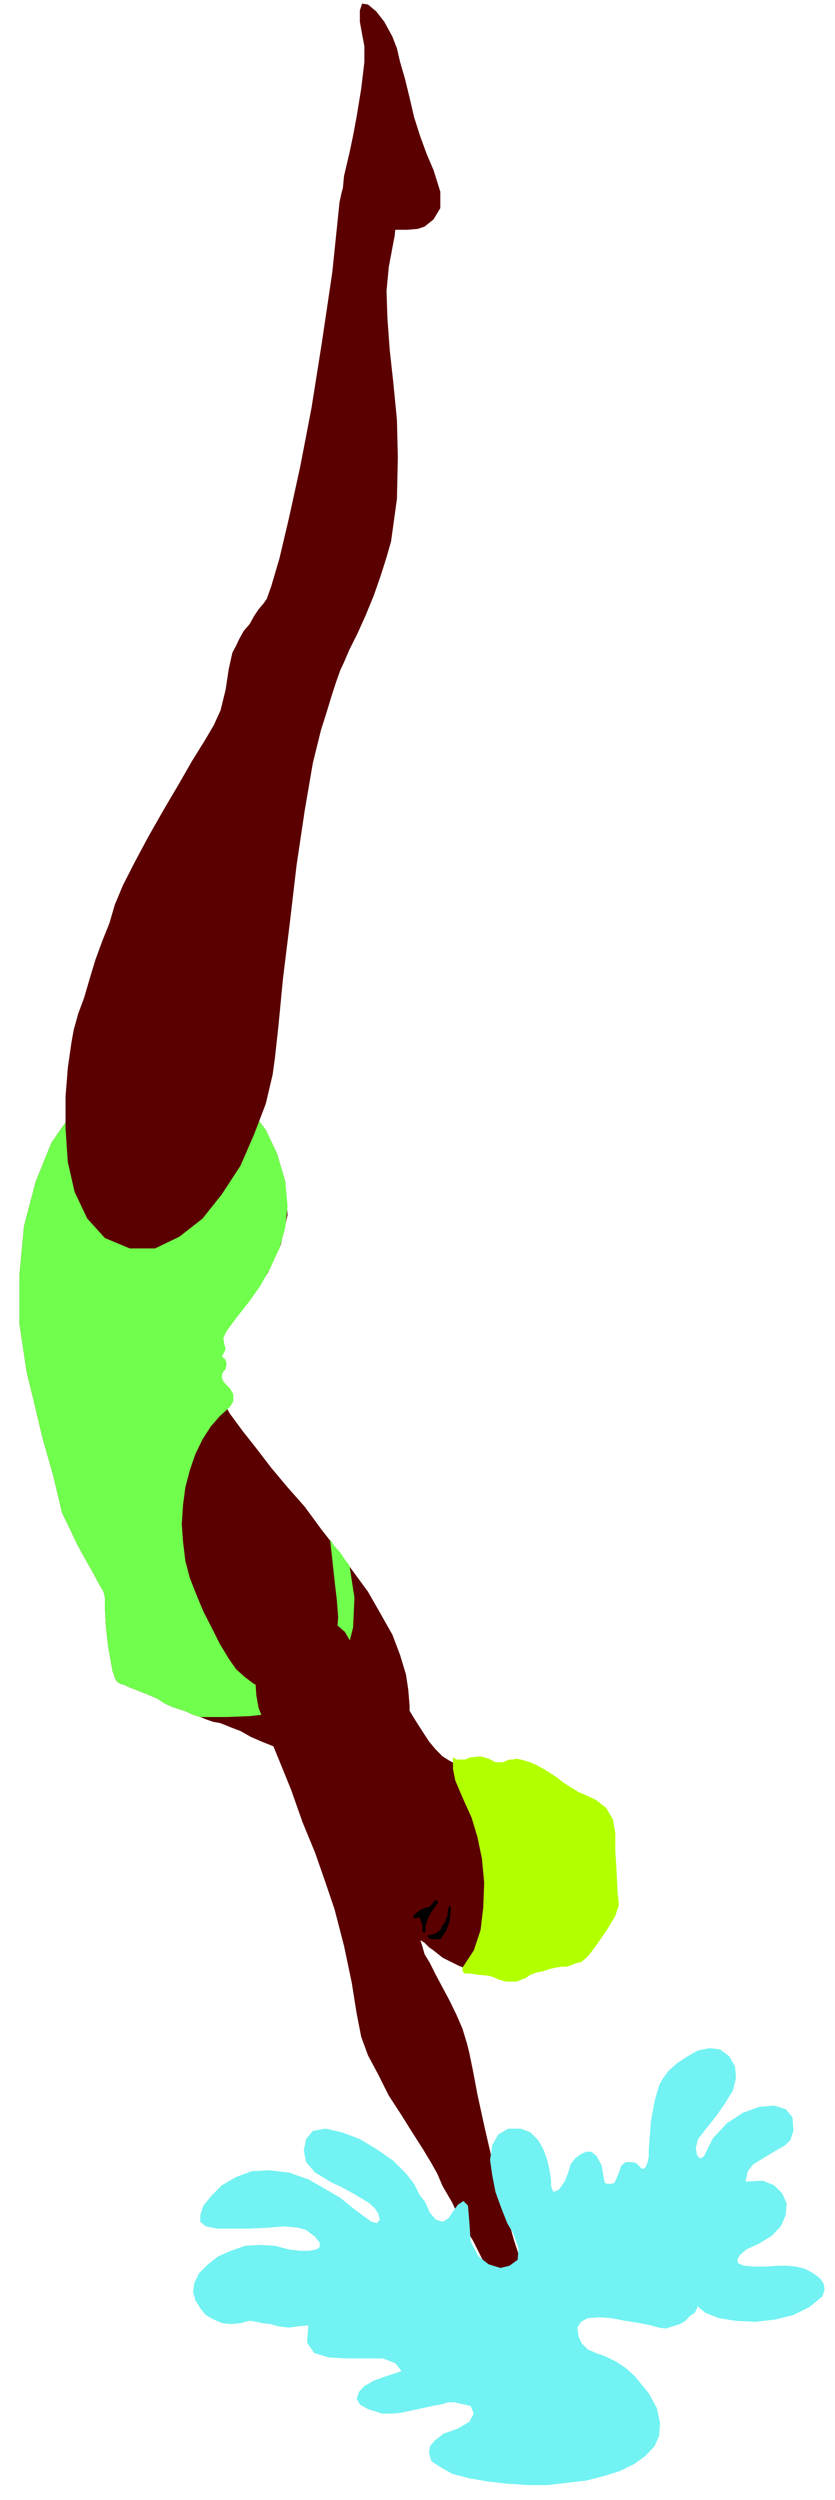 <?xml version="1.0" encoding="UTF-8" standalone="no"?>
<svg
   xmlns:ooo="http://xml.openoffice.org/svg/export"
   xmlns:dc="http://purl.org/dc/elements/1.1/"
   xmlns:cc="http://creativecommons.org/ns#"
   xmlns:rdf="http://www.w3.org/1999/02/22-rdf-syntax-ns#"
   xmlns:svg="http://www.w3.org/2000/svg"
   xmlns="http://www.w3.org/2000/svg"
   xmlns:sodipodi="http://sodipodi.sourceforge.net/DTD/sodipodi-0.dtd"
   xmlns:inkscape="http://www.inkscape.org/namespaces/inkscape"
   version="1.2"
   width="18.47mm"
   height="55.27mm"
   viewBox="0 0 1847 5527"
   preserveAspectRatio="xMidYMid"
   xml:space="preserve"
   id="svg112"
   sodipodi:docname="diver2.svg"
   style="fill-rule:evenodd;stroke-width:28.222;stroke-linejoin:round"
   inkscape:version="0.92.5 (2060ec1f9f, 2020-04-08)"><sodipodi:namedview
   pagecolor="#ffffff"
   bordercolor="#666666"
   borderopacity="1"
   objecttolerance="10"
   gridtolerance="10"
   guidetolerance="10"
   inkscape:pageopacity="0"
   inkscape:pageshadow="2"
   inkscape:window-width="664"
   inkscape:window-height="487"
   id="namedview114"
   showgrid="false"
   inkscape:zoom="0.2102413"
   inkscape:cx="34.922836"
   inkscape:cy="104.42834"
   inkscape:window-x="0"
   inkscape:window-y="0"
   inkscape:window-maximized="0"
   inkscape:current-layer="svg112" />
 <defs
   class="ClipPathGroup"
   id="defs8">
  <clipPath
   id="presentation_clip_path"
   clipPathUnits="userSpaceOnUse">
   <rect
   x="0"
   y="0"
   width="21000"
   height="29700"
   id="rect2" />
  </clipPath>
  <clipPath
   id="presentation_clip_path_shrink"
   clipPathUnits="userSpaceOnUse">
   <rect
   x="21"
   y="29"
   width="20958"
   height="29641"
   id="rect5" />
  </clipPath>
 </defs>
 <defs
   class="TextShapeIndex"
   id="defs12">
  <g
   ooo:slide="id1"
   ooo:id-list="id3"
   id="g10" />
 </defs>
 <defs
   class="EmbeddedBulletChars"
   id="defs44">
  <g
   id="bullet-char-template-57356"
   transform="matrix(4.8828125e-4,0,0,-4.8828125e-4,0,0)">
   <path
   d="M 580,1141 1163,571 580,0 -4,571 Z"
   id="path14"
   inkscape:connector-curvature="0" />
  </g>
  <g
   id="bullet-char-template-57354"
   transform="matrix(4.8828125e-4,0,0,-4.8828125e-4,0,0)">
   <path
   d="M 8,1128 H 1137 V 0 H 8 Z"
   id="path17"
   inkscape:connector-curvature="0" />
  </g>
  <g
   id="bullet-char-template-10146"
   transform="matrix(4.8828125e-4,0,0,-4.8828125e-4,0,0)">
   <path
   d="M 174,0 602,739 174,1481 1456,739 Z M 1358,739 309,1346 659,739 Z"
   id="path20"
   inkscape:connector-curvature="0" />
  </g>
  <g
   id="bullet-char-template-10132"
   transform="matrix(4.8828125e-4,0,0,-4.8828125e-4,0,0)">
   <path
   d="M 2015,739 1276,0 H 717 l 543,543 H 174 v 393 h 1086 l -543,545 h 557 z"
   id="path23"
   inkscape:connector-curvature="0" />
  </g>
  <g
   id="bullet-char-template-10007"
   transform="matrix(4.8828125e-4,0,0,-4.8828125e-4,0,0)">
   <path
   d="m 0,-2 c -7,16 -16,29 -25,39 l 381,530 c -94,256 -141,385 -141,387 0,25 13,38 40,38 9,0 21,-2 34,-5 21,4 42,12 65,25 l 27,-13 111,-251 280,301 64,-25 24,25 c 21,-10 41,-24 62,-43 C 886,937 835,863 770,784 769,783 710,716 594,584 L 774,223 c 0,-27 -21,-55 -63,-84 l 16,-20 C 717,90 699,76 672,76 641,76 570,178 457,381 L 164,-76 c -22,-34 -53,-51 -92,-51 -42,0 -63,17 -64,51 -7,9 -10,24 -10,44 0,9 1,19 2,30 z"
   id="path26"
   inkscape:connector-curvature="0" />
  </g>
  <g
   id="bullet-char-template-10004"
   transform="matrix(4.8828125e-4,0,0,-4.8828125e-4,0,0)">
   <path
   d="M 285,-33 C 182,-33 111,30 74,156 52,228 41,333 41,471 c 0,78 14,145 41,201 34,71 87,106 158,106 53,0 88,-31 106,-94 l 23,-176 c 8,-64 28,-97 59,-98 l 735,706 c 11,11 33,17 66,17 42,0 63,-15 63,-46 V 965 c 0,-36 -10,-64 -30,-84 L 442,47 C 390,-6 338,-33 285,-33 Z"
   id="path29"
   inkscape:connector-curvature="0" />
  </g>
  <g
   id="bullet-char-template-9679"
   transform="matrix(4.8828125e-4,0,0,-4.8828125e-4,0,0)">
   <path
   d="M 813,0 C 632,0 489,54 383,161 276,268 223,411 223,592 c 0,181 53,324 160,431 106,107 249,161 430,161 179,0 323,-54 432,-161 108,-107 162,-251 162,-431 0,-180 -54,-324 -162,-431 C 1136,54 992,0 813,0 Z"
   id="path32"
   inkscape:connector-curvature="0" />
  </g>
  <g
   id="bullet-char-template-8226"
   transform="matrix(4.8828125e-4,0,0,-4.8828125e-4,0,0)">
   <path
   d="m 346,457 c -73,0 -137,26 -191,78 -54,51 -81,114 -81,188 0,73 27,136 81,188 54,52 118,78 191,78 73,0 134,-26 185,-79 51,-51 77,-114 77,-187 0,-75 -25,-137 -76,-188 -50,-52 -112,-78 -186,-78 z"
   id="path35"
   inkscape:connector-curvature="0" />
  </g>
  <g
   id="bullet-char-template-8211"
   transform="matrix(4.8828125e-4,0,0,-4.8828125e-4,0,0)">
   <path
   d="M -4,459 H 1135 V 606 H -4 Z"
   id="path38"
   inkscape:connector-curvature="0" />
  </g>
  <g
   id="bullet-char-template-61548"
   transform="matrix(4.8828125e-4,0,0,-4.8828125e-4,0,0)">
   <path
   d="m 173,740 c 0,163 58,303 173,419 116,115 255,173 419,173 163,0 302,-58 418,-173 116,-116 174,-256 174,-419 0,-163 -58,-303 -174,-418 C 1067,206 928,148 765,148 601,148 462,206 346,322 231,437 173,577 173,740 Z"
   id="path41"
   inkscape:connector-curvature="0" />
  </g>
 </defs>
 <g
   id="g49"
   transform="translate(-9576,-12086)">
  <g
   id="id2"
   class="Master_Slide">
   <g
   id="bg-id2"
   class="Background" />
   <g
   id="bo-id2"
   class="BackgroundObjects" />
  </g>
 </g>
 <g
   class="SlideGroup"
   id="g110"
   transform="translate(-9576,-12086)">
  <g
   id="g108">
   <g
   id="container-id1">
    <g
   id="id1"
   class="Slide"
   clip-path="url(#presentation_clip_path)">
     <g
   class="Page"
   id="g104">
      <g
   class="Graphic"
   id="g102">
       <g
   id="id3">
        <rect
   class="BoundingBox"
   x="9576"
   y="12086"
   width="1847"
   height="5527"
   id="rect51"
   style="fill:none;stroke:none" />
        <path
   d="m 10344,16231 -2,10 2,7 8,8 8,3 v 0 h 2 v 0 h 3 v 5 5 l 2,7 8,5 5,6 8,5 2,7 v 10 l -2,5 -3,8 v 8 7 l 3,8 7,5 10,3 h 11 12 13 13 l 12,2 13,3 10,7 13,8 13,8 10,10 10,7 10,8 10,8 34,17 38,16 45,7 46,-2 49,-8 43,-20 41,-28 35,-43 26,-49 15,-45 2,-41 -5,-41 -15,-38 -23,-33 -28,-30 -33,-26 -35,-20 -34,-15 -30,-11 -28,-5 -26,-5 h -22 -18 -15 l -16,-2 -15,-5 -15,-8 -16,-10 -15,-15 -15,-18 -15,-23 -16,-25 -17,-28 -18,-23 -21,-21 -17,-17 -21,-13 -20,-8 -18,-2 -15,2 -20,10 -16,13 -12,15 -8,21 -5,23 v 28 l 5,33 10,35 18,48 15,44 8,33 -5,23 -13,20 -15,23 -13,23 v 20 l 8,15 12,13 16,10 z"
   id="path53"
   inkscape:connector-curvature="0"
   style="fill:#5b0000;stroke:none" />
        <path
   d="m 10347,15865 -8,10 -2,13 2,12 8,10 13,6 12,2 10,-2 11,-8 7,-13 v -13 l -2,-10 -8,-10 -10,-7 h -13 l -10,2 z"
   id="path55"
   inkscape:connector-curvature="0"
   style="fill:#5b0000;stroke:none" />
        <path
   d="m 10795,16238 -8,10 v 13 l 3,10 7,10 10,8 13,3 13,-3 10,-8 5,-12 3,-13 -3,-10 -8,-10 -10,-8 h -12 l -13,3 z"
   id="path57"
   inkscape:connector-curvature="0"
   style="fill:#5b0000;stroke:none" />
        <path
   d="m 10573,16309 -2,23 -8,23 -13,18 h -20 l -5,-3 -3,-2 v -3 l 8,-2 10,-3 10,-7 5,-11 6,-7 2,-8 3,-7 v -8 l 2,-5 v -5 l 3,-3 2,3 z"
   id="path59"
   inkscape:connector-curvature="0"
   style="fill:#000000;stroke:none" />
        <path
   d="m 10500,16325 -3,2 h -5 -3 -2 v 0 -2 l 5,-5 2,-3 11,-8 10,-5 10,-2 8,-8 5,-7 h 5 l 2,5 -5,7 -7,10 -8,13 -5,13 -3,10 v 8 5 h -5 l -2,-5 v -5 -8 l -3,-5 v -5 l -2,-3 v 0 l -3,-2 z"
   id="path61"
   inkscape:connector-curvature="0"
   style="fill:#000000;stroke:none" />
        <path
   d="m 10400,16220 v 0 0 0 h -2 -10 -13 l -15,3 -16,8 -2,10 2,7 8,8 8,3 v 0 h 2 v 0 h 3 v 5 5 l 2,7 8,5 7,-10 6,-18 7,-17 z"
   id="path63"
   inkscape:connector-curvature="0"
   style="fill:#d8667f;stroke:none" />
        <path
   d="m 10398,16220 -8,8 -13,10 -12,10 -5,11 v 0 h 2 v 0 h 3 l 5,-11 12,-10 11,-10 7,-8 v 0 0 z"
   id="path65"
   inkscape:connector-curvature="0"
   style="fill:#000000;stroke:none" />
        <path
   d="m 10599,16436 v 3 3 l 2,5 3,2 h 10 l 23,3 20,2 10,3 11,5 17,5 h 23 l 21,-8 10,-7 13,-5 15,-3 15,-5 13,-3 13,-2 h 12 l 8,-3 13,-5 10,-2 10,-8 8,-8 15,-20 23,-33 20,-33 8,-25 -3,-28 -2,-43 -3,-49 v -38 l -5,-30 -15,-26 -23,-18 -26,-12 -12,-5 -13,-8 -13,-8 -10,-7 -13,-10 -12,-8 -16,-10 -15,-8 -15,-7 -10,-3 -11,-3 -10,-2 -7,2 h -8 l -8,3 -7,3 h -16 l -15,-8 -18,-5 -22,2 -13,5 h -10 -8 l -8,-5 v 26 l 5,25 11,26 10,23 15,33 13,43 10,48 5,53 -2,54 -6,51 -15,45 z"
   id="path67"
   inkscape:connector-curvature="0"
   style="fill:#b2ff00;stroke:none" />
        <path
   d="m 10410,16030 28,-13 21,-20 13,-31 7,-35 3,-36 v -38 l -3,-36 -5,-33 -13,-43 -17,-45 -26,-46 -28,-49 -33,-45 -36,-49 -35,-45 -36,-49 -38,-43 -36,-43 -33,-43 -30,-38 -28,-38 -21,-36 -15,-30 -10,-28 5,-33 20,-39 31,-43 38,-48 36,-56 28,-61 15,-66 -5,-74 -18,-61 -25,-53 -33,-43 -41,-38 -48,-28 -51,-18 -61,-5 -64,7 -69,28 -58,54 -49,71 -35,86 -26,99 -10,107 v 109 l 16,107 15,61 20,84 23,81 13,54 7,30 16,33 17,36 18,33 16,28 15,28 10,17 3,13 v 23 l 2,38 5,46 10,56 3,7 2,8 5,8 8,5 8,2 10,5 13,5 15,6 18,7 18,8 15,10 18,8 15,5 15,5 15,7 16,5 15,6 15,5 13,2 13,5 12,5 21,8 23,13 23,10 25,10 23,10 20,10 15,5 28,8 23,13 23,10 23,10 20,10 18,5 21,3 z"
   id="path69"
   inkscape:connector-curvature="0"
   style="fill:#5b0000;stroke:none" />
        <path
   d="m 10362,15855 -10,5 -8,7 -5,13 v 13 l 5,12 8,8 10,5 h 13 l 13,-5 7,-10 5,-10 v -13 l -5,-13 -7,-7 -13,-5 z"
   id="path71"
   inkscape:connector-curvature="0"
   style="fill:#5b0000;stroke:none" />
        <path
   d="m 10250,15725 -13,5 -7,8 -5,12 v 13 l 5,13 10,7 10,5 h 13 l 13,-5 7,-10 5,-10 v -13 l -5,-12 -7,-8 -13,-5 z"
   id="path73"
   inkscape:connector-curvature="0"
   style="fill:#5b0000;stroke:none" />
        <path
   d="m 9912,14609 -13,5 -8,8 -5,13 v 12 l 5,13 11,8 10,5 h 13 l 12,-5 8,-10 5,-11 v -12 l -5,-13 -10,-8 -10,-5 z"
   id="path75"
   inkscape:connector-curvature="0"
   style="fill:#5b0000;stroke:none" />
        <path
   d="m 10077,15029 23,-31 26,-33 25,-35 23,-41 20,-43 13,-46 5,-48 -5,-54 -18,-61 -25,-53 -33,-43 -41,-38 -48,-28 -51,-18 -61,-5 -64,7 -69,28 -58,54 -49,71 -35,86 -26,99 -10,107 v 109 l 16,107 15,61 20,84 23,81 13,54 7,30 16,33 17,36 18,33 16,28 15,28 10,17 3,13 v 23 l 2,38 5,46 10,56 3,7 2,8 5,8 8,5 8,2 10,5 13,5 15,6 18,7 18,8 15,10 18,8 15,5 15,5 15,7 16,5 h 58 l 51,-2 46,-5 38,-5 33,-13 28,-15 23,-21 20,-25 26,-53 15,-59 3,-66 -11,-71 -10,-13 -10,-15 -13,-15 -10,-15 5,45 5,46 5,43 3,38 -3,39 -7,33 -15,30 -23,25 -28,21 -31,10 -28,2 -25,-2 -26,-10 -20,-15 -20,-18 -16,-23 -20,-33 -18,-36 -18,-35 -15,-36 -15,-38 -10,-38 -5,-41 -3,-40 3,-44 5,-38 10,-38 12,-35 16,-33 18,-28 20,-23 23,-21 7,-12 v -16 l -7,-12 -8,-8 -7,-8 -3,-7 v -8 l 3,-7 5,-5 2,-11 -2,-10 -8,-7 8,-16 -3,-12 -2,-13 z"
   id="path77"
   inkscape:connector-curvature="0"
   style="fill:#70ff4c;stroke:none" />
        <path
   d="m 10436,12676 -5,53 2,61 5,69 8,73 8,82 2,83 -2,92 -13,94 -10,35 -13,41 -15,43 -18,44 -18,40 -18,36 -12,28 -8,17 -10,28 -10,31 -10,33 -13,41 -18,73 -18,105 -18,121 -15,128 -15,122 -10,104 -8,73 -5,36 -15,64 -26,68 -30,69 -41,63 -43,54 -51,40 -54,26 h -56 l -55,-23 -39,-43 -28,-59 -15,-66 -5,-74 v -71 l 5,-63 8,-56 5,-28 10,-36 13,-35 12,-41 13,-43 15,-41 16,-40 12,-41 18,-43 26,-51 30,-56 33,-58 33,-56 31,-54 28,-45 20,-34 15,-33 11,-45 7,-46 8,-36 8,-15 7,-15 10,-18 13,-15 10,-18 10,-15 11,-13 7,-10 10,-28 18,-61 21,-89 25,-114 25,-130 23,-145 23,-155 16,-155 5,-23 7,-22 10,-23 16,-18 12,-15 16,-8 15,-3 15,8 26,46 7,61 -7,71 z"
   id="path79"
   inkscape:connector-curvature="0"
   style="fill:#5b0000;stroke:none" />
        <path
   d="m 9925,14609 h -13 l -13,5 -8,8 -5,13 v 12 l 5,11 8,10 13,5 h 13 l 12,-8 8,-7 5,-13 v -13 l -5,-10 -8,-8 z"
   id="path81"
   inkscape:connector-curvature="0"
   style="fill:#5b0000;stroke:none" />
        <path
   d="m 10393,12498 h -13 l -10,5 -10,7 -6,13 v 13 l 6,12 10,8 10,5 h 13 l 12,-5 8,-8 5,-12 v -13 l -5,-13 -8,-7 z"
   id="path83"
   inkscape:connector-curvature="0"
   style="fill:#5b0000;stroke:none" />
        <path
   d="m 10342,12571 12,11 18,7 26,3 28,2 h 25 26 l 23,-2 15,-5 20,-16 15,-25 v -36 l -15,-48 -15,-35 -15,-41 -13,-41 -10,-43 -10,-41 -11,-38 -7,-30 -10,-26 -18,-33 -18,-23 -18,-15 -13,-2 -5,15 v 25 l 5,28 5,26 v 35 l -7,59 -10,61 -8,43 -8,38 -12,51 -5,53 z"
   id="path85"
   inkscape:connector-curvature="0"
   style="fill:#5b0000;stroke:none" />
        <path
   d="m 10416,12515 -8,-10 -10,-5 -10,-2 -13,2 -10,8 -8,10 -3,13 3,12 8,11 10,5 13,2 12,-2 10,-8 6,-10 2,-13 z"
   id="path87"
   inkscape:connector-curvature="0"
   style="fill:#5b0000;stroke:none" />
        <path
   d="m 10680,17148 v -13 l 3,-12 7,-11 13,-5 h 13 l 12,5 11,8 5,10 5,13 13,23 17,28 18,33 21,35 15,28 12,23 3,13 v 23 33 l -3,33 v 20 10 l -2,10 -3,8 -7,10 -13,18 -20,23 -23,20 -15,5 -8,-10 v -10 l 2,-10 3,-13 5,-13 5,-15 5,-18 3,-10 -3,-15 -5,-25 -7,-28 -11,-21 -12,-23 -18,-33 -15,-33 -8,-23 -5,-20 -5,-30 -5,-26 z"
   id="path89"
   inkscape:connector-curvature="0"
   style="fill:#5b0000;stroke:none" />
        <path
   d="m 10721,17173 13,-5 7,-10 3,-13 v -12 l -5,-13 -11,-8 -12,-2 h -13 l -10,5 -8,10 -5,13 v 13 l 5,10 10,7 13,5 z"
   id="path91"
   inkscape:connector-curvature="0"
   style="fill:#5b0000;stroke:none" />
        <path
   d="m 10721,17171 13,-5 7,-10 3,-11 v -12 l -5,-13 -11,-8 -12,-2 h -13 l -13,5 -7,10 -3,13 3,13 5,12 10,8 10,2 z"
   id="path93"
   inkscape:connector-curvature="0"
   style="fill:#5b0000;stroke:none" />
        <path
   d="m 10683,17151 5,12 10,8 10,2 13,-2 13,-5 7,-10 3,-11 v -12 l -31,-94 -25,-89 -23,-87 -18,-78 -15,-69 -10,-53 -8,-39 -5,-20 -10,-33 -13,-30 -15,-31 -16,-30 -15,-28 -13,-26 -12,-20 -5,-18 -10,-30 -16,-56 -20,-74 -23,-84 -20,-81 -21,-74 -12,-56 -6,-30 -2,-48 -3,-46 -7,-46 -13,-38 -18,-31 -25,-22 -31,-8 -40,5 -28,13 -26,18 -20,22 -13,26 -10,28 -5,28 2,30 5,28 8,20 15,41 23,56 26,64 25,71 28,68 23,66 20,59 21,81 17,81 11,69 10,51 15,41 23,43 23,46 28,43 25,40 23,36 18,30 13,23 12,28 21,36 20,43 26,41 20,40 20,33 13,26 z"
   id="path95"
   inkscape:connector-curvature="0"
   style="fill:#5b0000;stroke:none" />
        <path
   d="m 10265,15786 13,-5 8,-10 2,-10 v -13 l -5,-13 -10,-8 -13,-2 h -12 l -11,5 -7,10 -5,13 2,13 5,10 11,7 10,5 z"
   id="path97"
   inkscape:connector-curvature="0"
   style="fill:#5b0000;stroke:none" />
        <path
   d="m 10614,16996 3,45 17,33 23,18 26,8 20,-5 18,-13 2,-26 -12,-33 -13,-22 -13,-33 -13,-36 -7,-36 -5,-35 5,-33 13,-23 22,-13 h 28 l 21,8 18,18 12,22 8,23 5,23 3,21 v 12 l 5,13 12,-5 13,-18 8,-20 5,-18 10,-13 13,-10 12,-5 h 11 l 12,10 11,21 5,30 2,8 5,2 h 8 l 8,-2 5,-11 5,-12 5,-15 10,-8 h 13 l 10,2 8,8 5,5 7,-2 5,-11 3,-15 v -15 l 2,-25 3,-39 8,-43 10,-35 7,-13 13,-18 20,-18 23,-15 23,-13 26,-5 23,3 20,15 13,23 2,25 -7,28 -16,26 -17,25 -18,23 -16,20 -10,13 -5,20 3,16 7,7 8,-5 20,-40 31,-33 35,-23 36,-13 33,-3 26,8 15,18 2,30 -7,21 -13,12 -18,10 -18,11 -17,10 -16,10 -12,15 -5,23 38,-2 25,10 18,18 10,22 -2,26 -11,25 -20,21 -28,17 -28,13 -15,13 -5,10 2,8 13,5 20,2 h 26 l 30,-2 h 18 l 21,2 20,5 18,10 15,11 8,12 2,13 -5,15 -28,23 -36,18 -40,10 -44,5 -43,-2 -38,-6 -30,-12 -18,-15 v 5 l -5,10 -11,7 -10,11 -12,7 -16,5 -15,5 -15,-2 -18,-5 -25,-5 -31,-5 -31,-6 -28,-2 -25,2 -15,8 -8,13 3,20 7,15 13,13 18,8 20,7 23,11 23,15 20,18 31,38 18,33 7,33 -2,28 -10,23 -21,22 -25,18 -31,15 -35,11 -39,10 -43,5 -43,5 h -43 l -46,-3 -43,-5 -41,-7 -38,-10 -28,-16 -18,-12 -5,-18 2,-15 11,-13 20,-15 31,-11 25,-15 10,-18 -7,-17 -36,-8 h -13 l -18,5 -17,3 -23,5 -23,5 -23,5 -20,2 h -23 l -31,-10 -18,-10 -7,-13 5,-15 12,-13 21,-12 28,-10 33,-11 -13,-17 -28,-11 h -38 -43 l -38,-2 -33,-10 -16,-23 3,-38 -23,2 -20,3 -23,-3 -18,-5 -18,-2 -13,-3 -12,-2 h -5 l -18,5 -21,2 -20,-2 -18,-8 -18,-10 -12,-15 -11,-18 -5,-18 3,-20 10,-21 20,-20 23,-18 28,-12 31,-11 33,-2 33,2 31,8 25,3 h 20 l 16,-3 7,-5 v -10 l -10,-13 -20,-15 -18,-5 -31,-3 -35,3 -41,2 h -38 -33 l -26,-5 -12,-10 v -15 l 7,-21 18,-22 23,-23 31,-18 35,-13 38,-2 44,5 43,15 35,20 36,21 28,23 23,17 18,13 12,3 6,-8 -3,-13 -8,-12 -12,-11 -16,-10 -17,-10 -18,-10 -15,-8 -16,-7 -38,-23 -20,-23 -5,-26 5,-25 15,-18 28,-5 36,8 40,15 38,23 36,25 28,28 18,23 13,26 10,12 5,10 7,16 13,15 15,5 13,-8 10,-15 11,-15 12,-8 10,10 z"
   id="path99"
   inkscape:connector-curvature="0"
   style="fill:#72f2f2;stroke:none" />
       </g>
      </g>
     </g>
    </g>
   </g>
  </g>
 </g>
</svg>